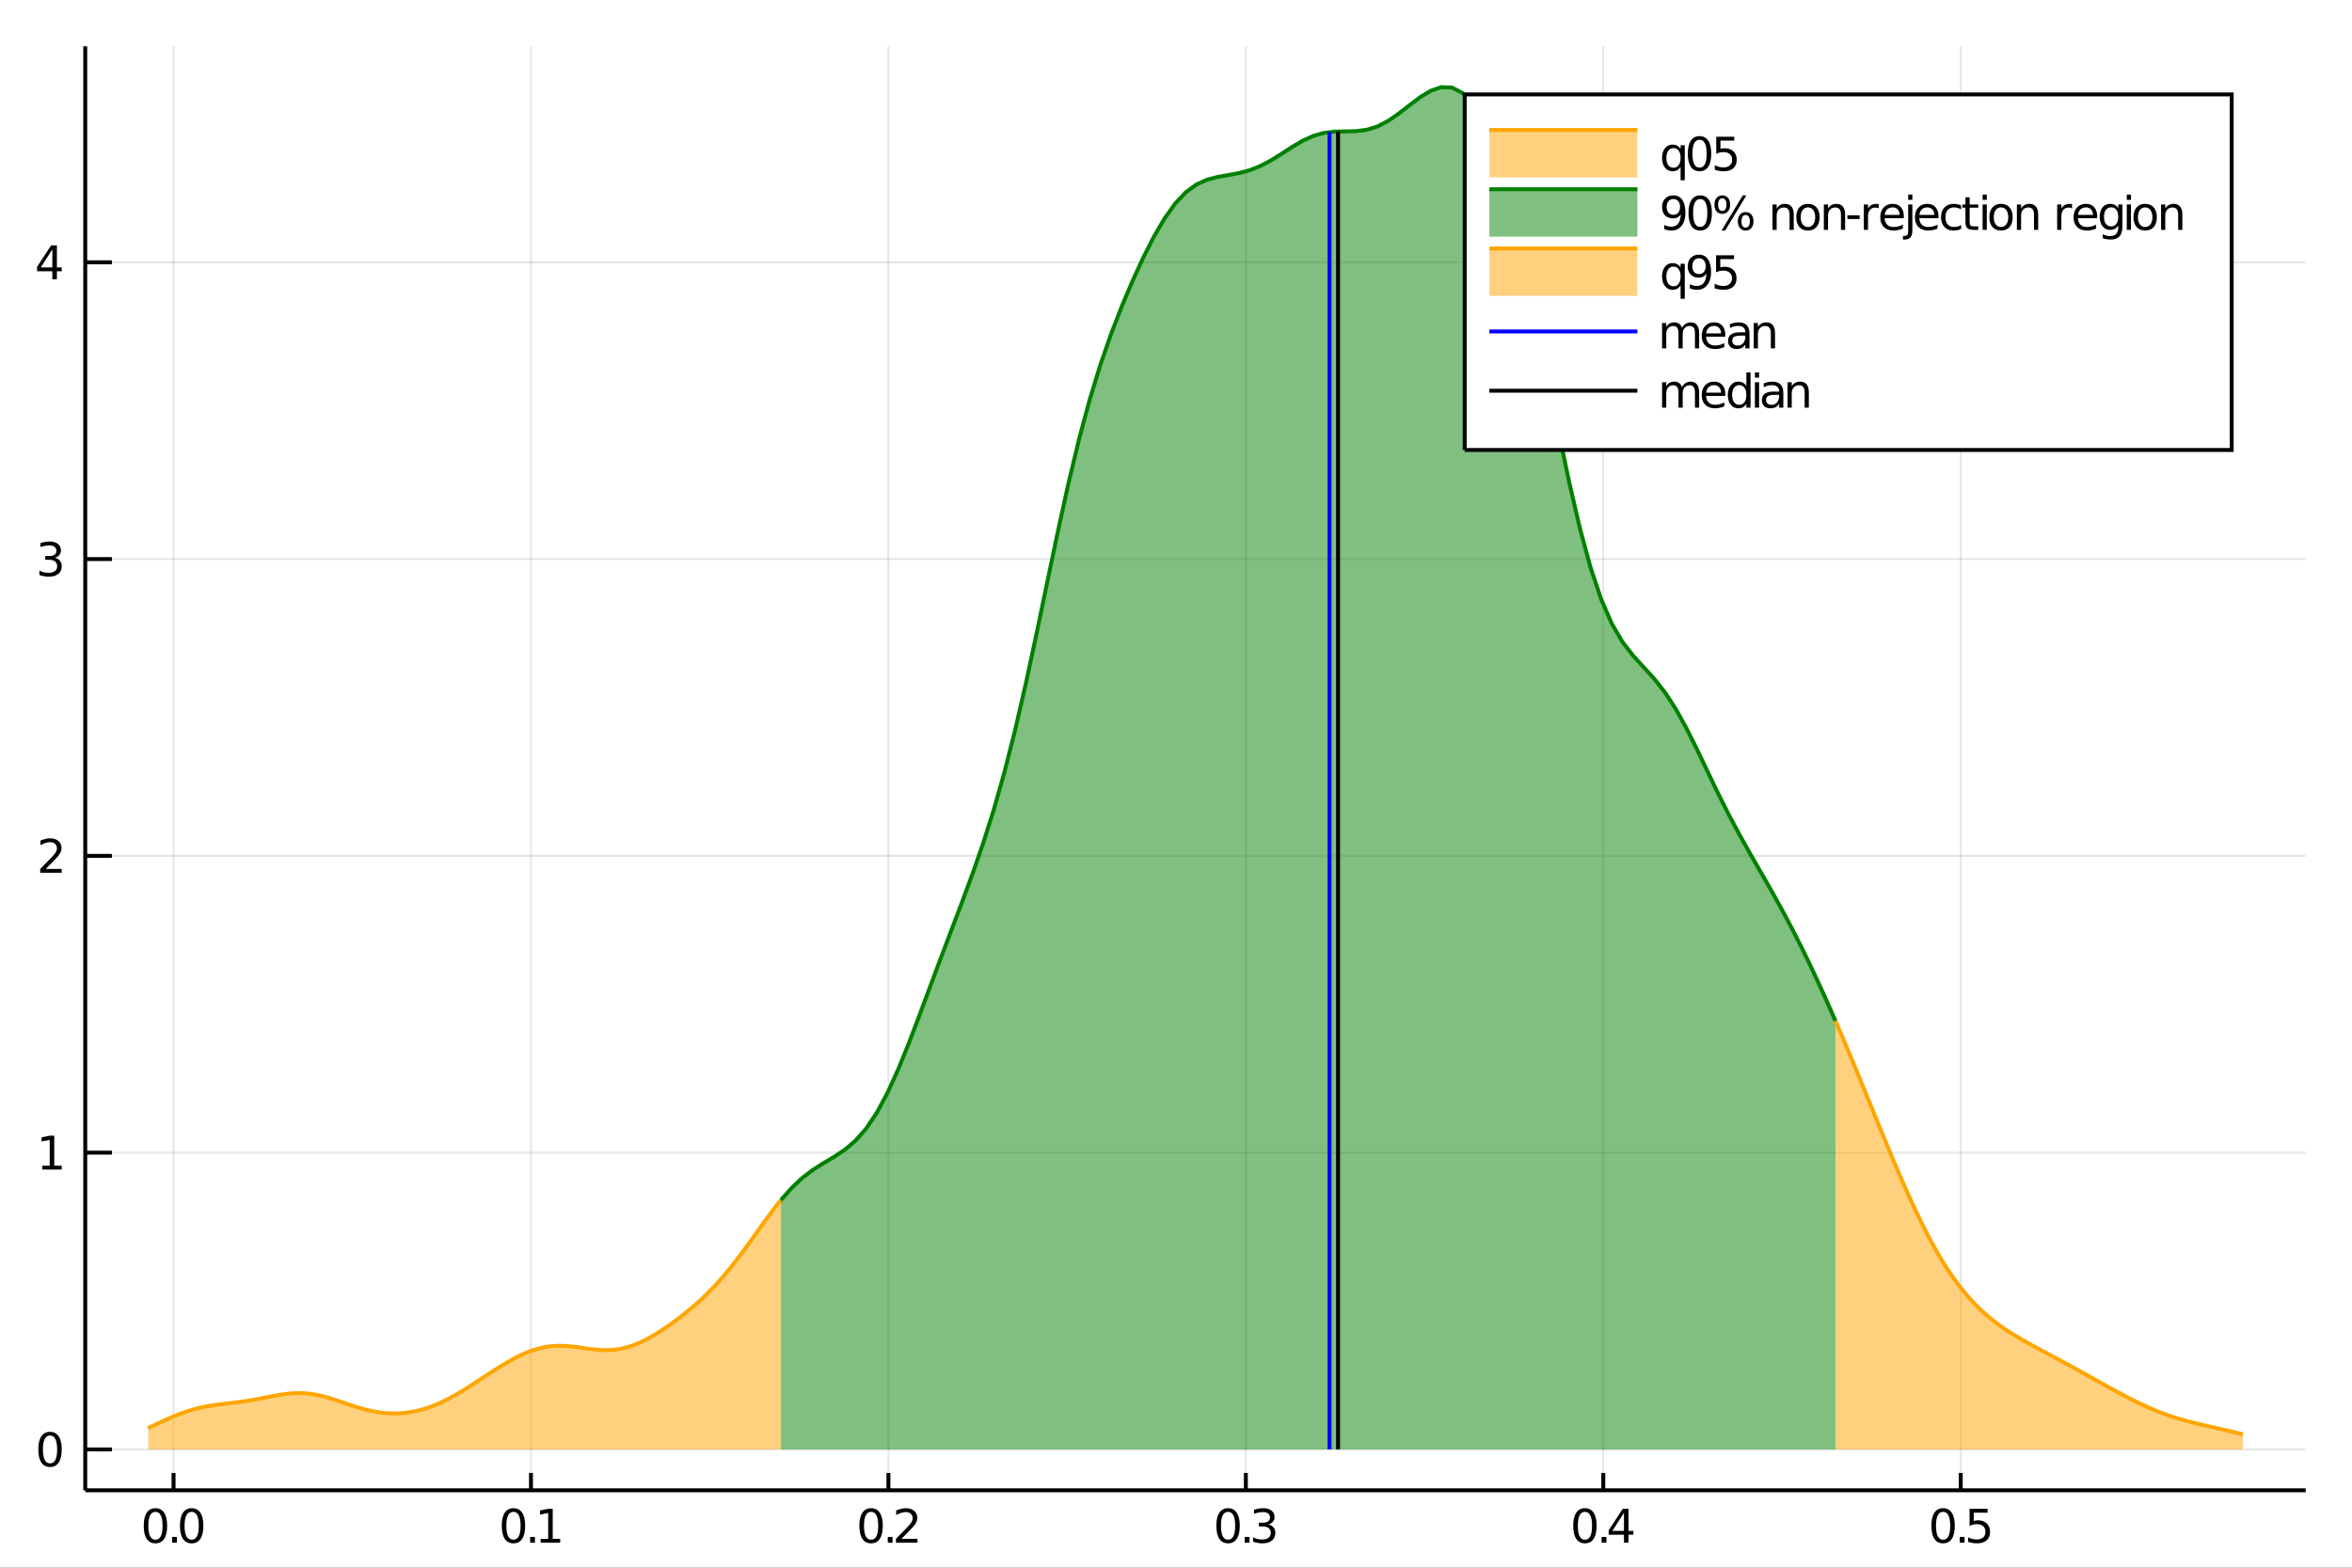 <?xml version="1.0" encoding="utf-8"?>
<svg xmlns="http://www.w3.org/2000/svg" xmlns:xlink="http://www.w3.org/1999/xlink" width="600" height="400" viewBox="0 0 2400 1600">
<rect x="0" y="0" width="2400" height="1600" fill="#333333" stroke="none"/>
<defs>
  <clipPath id="clip230">
    <rect x="0" y="0" width="2400" height="1600"/>
  </clipPath>
</defs>
<path clip-path="url(#clip230)" d="
M0 1600 L2400 1600 L2400 0 L0 0  Z
  " fill="#ffffff" fill-rule="evenodd" fill-opacity="1"/>
<defs>
  <clipPath id="clip231">
    <rect x="480" y="0" width="1681" height="1600"/>
  </clipPath>
</defs>
<path clip-path="url(#clip230)" d="
M86.992 1521.01 L2352.76 1521.01 L2352.76 47.244 L86.992 47.244  Z
  " fill="#ffffff" fill-rule="evenodd" fill-opacity="1"/>
<defs>
  <clipPath id="clip232">
    <rect x="86" y="47" width="2267" height="1475"/>
  </clipPath>
</defs>
<polyline clip-path="url(#clip232)" style="stroke:#000000; stroke-width:2; stroke-opacity:0.1; fill:none" points="
  177.095,1521.01 177.095,47.244 
  "/>
<polyline clip-path="url(#clip232)" style="stroke:#000000; stroke-width:2; stroke-opacity:0.1; fill:none" points="
  541.824,1521.01 541.824,47.244 
  "/>
<polyline clip-path="url(#clip232)" style="stroke:#000000; stroke-width:2; stroke-opacity:0.1; fill:none" points="
  906.552,1521.01 906.552,47.244 
  "/>
<polyline clip-path="url(#clip232)" style="stroke:#000000; stroke-width:2; stroke-opacity:0.1; fill:none" points="
  1271.28,1521.01 1271.28,47.244 
  "/>
<polyline clip-path="url(#clip232)" style="stroke:#000000; stroke-width:2; stroke-opacity:0.1; fill:none" points="
  1636.01,1521.01 1636.01,47.244 
  "/>
<polyline clip-path="url(#clip232)" style="stroke:#000000; stroke-width:2; stroke-opacity:0.1; fill:none" points="
  2000.74,1521.01 2000.74,47.244 
  "/>
<polyline clip-path="url(#clip232)" style="stroke:#000000; stroke-width:2; stroke-opacity:0.1; fill:none" points="
  86.992,1479.3 2352.76,1479.3 
  "/>
<polyline clip-path="url(#clip232)" style="stroke:#000000; stroke-width:2; stroke-opacity:0.1; fill:none" points="
  86.992,1176.4 2352.76,1176.4 
  "/>
<polyline clip-path="url(#clip232)" style="stroke:#000000; stroke-width:2; stroke-opacity:0.1; fill:none" points="
  86.992,873.5 2352.76,873.5 
  "/>
<polyline clip-path="url(#clip232)" style="stroke:#000000; stroke-width:2; stroke-opacity:0.1; fill:none" points="
  86.992,570.601 2352.76,570.601 
  "/>
<polyline clip-path="url(#clip232)" style="stroke:#000000; stroke-width:2; stroke-opacity:0.1; fill:none" points="
  86.992,267.703 2352.76,267.703 
  "/>
<polyline clip-path="url(#clip230)" style="stroke:#000000; stroke-width:4; stroke-opacity:1; fill:none" points="
  86.992,1521.01 2352.76,1521.01 
  "/>
<polyline clip-path="url(#clip230)" style="stroke:#000000; stroke-width:4; stroke-opacity:1; fill:none" points="
  86.992,1521.01 86.992,47.244 
  "/>
<polyline clip-path="url(#clip230)" style="stroke:#000000; stroke-width:4; stroke-opacity:1; fill:none" points="
  177.095,1521.01 177.095,1503.32 
  "/>
<polyline clip-path="url(#clip230)" style="stroke:#000000; stroke-width:4; stroke-opacity:1; fill:none" points="
  541.824,1521.01 541.824,1503.32 
  "/>
<polyline clip-path="url(#clip230)" style="stroke:#000000; stroke-width:4; stroke-opacity:1; fill:none" points="
  906.552,1521.01 906.552,1503.32 
  "/>
<polyline clip-path="url(#clip230)" style="stroke:#000000; stroke-width:4; stroke-opacity:1; fill:none" points="
  1271.28,1521.01 1271.28,1503.32 
  "/>
<polyline clip-path="url(#clip230)" style="stroke:#000000; stroke-width:4; stroke-opacity:1; fill:none" points="
  1636.01,1521.01 1636.01,1503.32 
  "/>
<polyline clip-path="url(#clip230)" style="stroke:#000000; stroke-width:4; stroke-opacity:1; fill:none" points="
  2000.74,1521.01 2000.74,1503.32 
  "/>
<polyline clip-path="url(#clip230)" style="stroke:#000000; stroke-width:4; stroke-opacity:1; fill:none" points="
  86.992,1479.3 114.181,1479.3 
  "/>
<polyline clip-path="url(#clip230)" style="stroke:#000000; stroke-width:4; stroke-opacity:1; fill:none" points="
  86.992,1176.4 114.181,1176.4 
  "/>
<polyline clip-path="url(#clip230)" style="stroke:#000000; stroke-width:4; stroke-opacity:1; fill:none" points="
  86.992,873.5 114.181,873.5 
  "/>
<polyline clip-path="url(#clip230)" style="stroke:#000000; stroke-width:4; stroke-opacity:1; fill:none" points="
  86.992,570.601 114.181,570.601 
  "/>
<polyline clip-path="url(#clip230)" style="stroke:#000000; stroke-width:4; stroke-opacity:1; fill:none" points="
  86.992,267.703 114.181,267.703 
  "/>
<path clip-path="url(#clip230)" d="M 0 0 M158.611 1543 Q155 1543 153.172 1546.56 Q151.366 1550.11 151.366 1557.23 Q151.366 1564.34 153.172 1567.91 Q155 1571.45 158.611 1571.45 Q162.246 1571.45 164.051 1567.91 Q165.88 1564.34 165.88 1557.23 Q165.88 1550.11 164.051 1546.56 Q162.246 1543 158.611 1543 M158.611 1539.29 Q164.422 1539.29 167.477 1543.9 Q170.556 1548.48 170.556 1557.23 Q170.556 1565.96 167.477 1570.57 Q164.422 1575.15 158.611 1575.15 Q152.801 1575.15 149.723 1570.57 Q146.667 1565.96 146.667 1557.23 Q146.667 1548.48 149.723 1543.9 Q152.801 1539.29 158.611 1539.29 Z" fill="#000000" fill-rule="evenodd" fill-opacity="1" /><path clip-path="url(#clip230)" d="M 0 0 M175.625 1568.6 L180.509 1568.6 L180.509 1574.48 L175.625 1574.48 L175.625 1568.6 Z" fill="#000000" fill-rule="evenodd" fill-opacity="1" /><path clip-path="url(#clip230)" d="M 0 0 M195.579 1543 Q191.968 1543 190.139 1546.56 Q188.333 1550.11 188.333 1557.23 Q188.333 1564.34 190.139 1567.91 Q191.968 1571.45 195.579 1571.45 Q199.213 1571.45 201.019 1567.91 Q202.847 1564.34 202.847 1557.23 Q202.847 1550.11 201.019 1546.56 Q199.213 1543 195.579 1543 M195.579 1539.29 Q201.389 1539.29 204.444 1543.9 Q207.523 1548.48 207.523 1557.23 Q207.523 1565.96 204.444 1570.57 Q201.389 1575.15 195.579 1575.15 Q189.769 1575.15 186.69 1570.57 Q183.634 1565.96 183.634 1557.23 Q183.634 1548.48 186.69 1543.9 Q189.769 1539.29 195.579 1539.29 Z" fill="#000000" fill-rule="evenodd" fill-opacity="1" /><path clip-path="url(#clip230)" d="M 0 0 M523.953 1543 Q520.342 1543 518.513 1546.56 Q516.708 1550.11 516.708 1557.23 Q516.708 1564.34 518.513 1567.91 Q520.342 1571.45 523.953 1571.45 Q527.588 1571.45 529.393 1567.91 Q531.222 1564.34 531.222 1557.23 Q531.222 1550.11 529.393 1546.56 Q527.588 1543 523.953 1543 M523.953 1539.29 Q529.763 1539.29 532.819 1543.9 Q535.898 1548.48 535.898 1557.23 Q535.898 1565.96 532.819 1570.57 Q529.763 1575.15 523.953 1575.15 Q518.143 1575.15 515.064 1570.57 Q512.009 1565.96 512.009 1557.23 Q512.009 1548.48 515.064 1543.9 Q518.143 1539.29 523.953 1539.29 Z" fill="#000000" fill-rule="evenodd" fill-opacity="1" /><path clip-path="url(#clip230)" d="M 0 0 M540.967 1568.6 L545.851 1568.6 L545.851 1574.48 L540.967 1574.48 L540.967 1568.6 Z" fill="#000000" fill-rule="evenodd" fill-opacity="1" /><path clip-path="url(#clip230)" d="M 0 0 M551.731 1570.54 L559.37 1570.54 L559.37 1544.18 L551.06 1545.85 L551.06 1541.59 L559.323 1539.92 L563.999 1539.92 L563.999 1570.54 L571.638 1570.54 L571.638 1574.48 L551.731 1574.48 L551.731 1570.54 Z" fill="#000000" fill-rule="evenodd" fill-opacity="1" /><path clip-path="url(#clip230)" d="M 0 0 M888.867 1543 Q885.256 1543 883.427 1546.56 Q881.622 1550.11 881.622 1557.23 Q881.622 1564.34 883.427 1567.91 Q885.256 1571.45 888.867 1571.45 Q892.501 1571.45 894.307 1567.91 Q896.135 1564.34 896.135 1557.23 Q896.135 1550.11 894.307 1546.56 Q892.501 1543 888.867 1543 M888.867 1539.29 Q894.677 1539.29 897.733 1543.9 Q900.811 1548.48 900.811 1557.23 Q900.811 1565.96 897.733 1570.57 Q894.677 1575.15 888.867 1575.15 Q883.057 1575.15 879.978 1570.57 Q876.923 1565.96 876.923 1557.23 Q876.923 1548.48 879.978 1543.9 Q883.057 1539.29 888.867 1539.29 Z" fill="#000000" fill-rule="evenodd" fill-opacity="1" /><path clip-path="url(#clip230)" d="M 0 0 M905.881 1568.6 L910.765 1568.6 L910.765 1574.48 L905.881 1574.48 L905.881 1568.6 Z" fill="#000000" fill-rule="evenodd" fill-opacity="1" /><path clip-path="url(#clip230)" d="M 0 0 M919.862 1570.54 L936.181 1570.54 L936.181 1574.48 L914.237 1574.48 L914.237 1570.54 Q916.899 1567.79 921.482 1563.16 Q926.089 1558.51 927.269 1557.17 Q929.515 1554.64 930.394 1552.91 Q931.297 1551.15 931.297 1549.46 Q931.297 1546.7 929.353 1544.97 Q927.432 1543.23 924.33 1543.23 Q922.131 1543.23 919.677 1543.99 Q917.246 1544.76 914.469 1546.31 L914.469 1541.59 Q917.293 1540.45 919.746 1539.87 Q922.2 1539.29 924.237 1539.29 Q929.607 1539.29 932.802 1541.98 Q935.996 1544.67 935.996 1549.16 Q935.996 1551.29 935.186 1553.21 Q934.399 1555.1 932.293 1557.7 Q931.714 1558.37 928.612 1561.59 Q925.51 1564.78 919.862 1570.54 Z" fill="#000000" fill-rule="evenodd" fill-opacity="1" /><path clip-path="url(#clip230)" d="M 0 0 M1253.12 1543 Q1249.51 1543 1247.68 1546.56 Q1245.88 1550.11 1245.88 1557.23 Q1245.88 1564.34 1247.68 1567.91 Q1249.51 1571.45 1253.12 1571.45 Q1256.76 1571.45 1258.56 1567.91 Q1260.39 1564.34 1260.39 1557.23 Q1260.39 1550.11 1258.56 1546.56 Q1256.76 1543 1253.12 1543 M1253.12 1539.29 Q1258.93 1539.29 1261.99 1543.9 Q1265.07 1548.48 1265.07 1557.23 Q1265.07 1565.96 1261.99 1570.57 Q1258.93 1575.15 1253.12 1575.15 Q1247.31 1575.15 1244.23 1570.57 Q1241.18 1565.96 1241.18 1557.23 Q1241.18 1548.48 1244.23 1543.9 Q1247.31 1539.29 1253.12 1539.29 Z" fill="#000000" fill-rule="evenodd" fill-opacity="1" /><path clip-path="url(#clip230)" d="M 0 0 M1270.13 1568.6 L1275.02 1568.6 L1275.02 1574.48 L1270.13 1574.48 L1270.13 1568.6 Z" fill="#000000" fill-rule="evenodd" fill-opacity="1" /><path clip-path="url(#clip230)" d="M 0 0 M1294.25 1555.85 Q1297.61 1556.56 1299.49 1558.83 Q1301.38 1561.1 1301.38 1564.43 Q1301.38 1569.55 1297.87 1572.35 Q1294.35 1575.15 1287.87 1575.15 Q1285.69 1575.15 1283.38 1574.71 Q1281.08 1574.29 1278.63 1573.44 L1278.63 1568.92 Q1280.57 1570.06 1282.89 1570.64 Q1285.2 1571.22 1287.73 1571.22 Q1292.13 1571.22 1294.42 1569.48 Q1296.73 1567.74 1296.73 1564.43 Q1296.73 1561.38 1294.58 1559.67 Q1292.45 1557.93 1288.63 1557.93 L1284.6 1557.93 L1284.6 1554.09 L1288.82 1554.09 Q1292.26 1554.09 1294.09 1552.72 Q1295.92 1551.33 1295.92 1548.74 Q1295.92 1546.08 1294.02 1544.67 Q1292.15 1543.23 1288.63 1543.23 Q1286.71 1543.23 1284.51 1543.65 Q1282.31 1544.06 1279.67 1544.94 L1279.67 1540.78 Q1282.33 1540.04 1284.65 1539.67 Q1286.99 1539.29 1289.05 1539.29 Q1294.37 1539.29 1297.47 1541.73 Q1300.57 1544.13 1300.57 1548.25 Q1300.57 1551.12 1298.93 1553.11 Q1297.29 1555.08 1294.25 1555.85 Z" fill="#000000" fill-rule="evenodd" fill-opacity="1" /><path clip-path="url(#clip230)" d="M 0 0 M1617.28 1543 Q1613.67 1543 1611.84 1546.56 Q1610.04 1550.11 1610.04 1557.23 Q1610.04 1564.34 1611.84 1567.91 Q1613.67 1571.45 1617.28 1571.45 Q1620.92 1571.45 1622.72 1567.91 Q1624.55 1564.34 1624.55 1557.23 Q1624.55 1550.11 1622.72 1546.56 Q1620.92 1543 1617.28 1543 M1617.28 1539.29 Q1623.09 1539.29 1626.15 1543.9 Q1629.23 1548.48 1629.23 1557.23 Q1629.23 1565.96 1626.15 1570.57 Q1623.09 1575.15 1617.28 1575.15 Q1611.47 1575.15 1608.39 1570.57 Q1605.34 1565.96 1605.34 1557.23 Q1605.34 1548.48 1608.39 1543.9 Q1611.47 1539.29 1617.28 1539.29 Z" fill="#000000" fill-rule="evenodd" fill-opacity="1" /><path clip-path="url(#clip230)" d="M 0 0 M1634.3 1568.6 L1639.18 1568.6 L1639.18 1574.48 L1634.3 1574.48 L1634.3 1568.6 Z" fill="#000000" fill-rule="evenodd" fill-opacity="1" /><path clip-path="url(#clip230)" d="M 0 0 M1657.1 1543.99 L1645.29 1562.44 L1657.1 1562.44 L1657.1 1543.99 M1655.87 1539.92 L1661.75 1539.92 L1661.75 1562.44 L1666.68 1562.44 L1666.68 1566.33 L1661.75 1566.33 L1661.75 1574.48 L1657.1 1574.48 L1657.1 1566.33 L1641.5 1566.33 L1641.5 1561.82 L1655.87 1539.92 Z" fill="#000000" fill-rule="evenodd" fill-opacity="1" /><path clip-path="url(#clip230)" d="M 0 0 M1982.75 1543 Q1979.14 1543 1977.31 1546.56 Q1975.51 1550.11 1975.51 1557.23 Q1975.51 1564.34 1977.31 1567.91 Q1979.14 1571.45 1982.75 1571.45 Q1986.39 1571.45 1988.19 1567.91 Q1990.02 1564.34 1990.02 1557.23 Q1990.02 1550.11 1988.19 1546.56 Q1986.39 1543 1982.75 1543 M1982.75 1539.29 Q1988.56 1539.29 1991.62 1543.9 Q1994.7 1548.48 1994.7 1557.23 Q1994.7 1565.96 1991.62 1570.57 Q1988.56 1575.15 1982.75 1575.15 Q1976.94 1575.15 1973.86 1570.57 Q1970.81 1565.96 1970.81 1557.23 Q1970.81 1548.48 1973.86 1543.9 Q1976.94 1539.29 1982.75 1539.29 Z" fill="#000000" fill-rule="evenodd" fill-opacity="1" /><path clip-path="url(#clip230)" d="M 0 0 M1999.77 1568.6 L2004.65 1568.6 L2004.65 1574.48 L1999.77 1574.48 L1999.77 1568.6 Z" fill="#000000" fill-rule="evenodd" fill-opacity="1" /><path clip-path="url(#clip230)" d="M 0 0 M2009.77 1539.92 L2028.12 1539.92 L2028.12 1543.86 L2014.05 1543.86 L2014.05 1552.33 Q2015.07 1551.98 2016.08 1551.82 Q2017.1 1551.63 2018.12 1551.63 Q2023.91 1551.63 2027.29 1554.8 Q2030.67 1557.98 2030.67 1563.39 Q2030.67 1568.97 2027.2 1572.07 Q2023.72 1575.15 2017.4 1575.15 Q2015.23 1575.15 2012.96 1574.78 Q2010.71 1574.41 2008.31 1573.67 L2008.31 1568.97 Q2010.39 1570.1 2012.61 1570.66 Q2014.83 1571.22 2017.31 1571.22 Q2021.32 1571.22 2023.65 1569.11 Q2025.99 1567 2025.99 1563.39 Q2025.99 1559.78 2023.65 1557.67 Q2021.32 1555.57 2017.31 1555.57 Q2015.44 1555.57 2013.56 1555.98 Q2011.71 1556.4 2009.77 1557.28 L2009.77 1539.92 Z" fill="#000000" fill-rule="evenodd" fill-opacity="1" /><path clip-path="url(#clip230)" d="M 0 0 M51.048 1465.1 Q47.437 1465.1 45.608 1468.66 Q43.802 1472.2 43.802 1479.33 Q43.802 1486.44 45.608 1490 Q47.437 1493.55 51.048 1493.55 Q54.682 1493.55 56.487 1490 Q58.316 1486.44 58.316 1479.33 Q58.316 1472.2 56.487 1468.66 Q54.682 1465.1 51.048 1465.1 M51.048 1461.39 Q56.858 1461.39 59.913 1466 Q62.992 1470.58 62.992 1479.33 Q62.992 1488.06 59.913 1492.67 Q56.858 1497.25 51.048 1497.25 Q45.238 1497.25 42.159 1492.67 Q39.103 1488.06 39.103 1479.33 Q39.103 1470.58 42.159 1466 Q45.238 1461.39 51.048 1461.39 Z" fill="#000000" fill-rule="evenodd" fill-opacity="1" /><path clip-path="url(#clip230)" d="M 0 0 M43.085 1189.74 L50.724 1189.74 L50.724 1163.38 L42.413 1165.04 L42.413 1160.79 L50.677 1159.12 L55.353 1159.12 L55.353 1189.74 L62.992 1189.74 L62.992 1193.68 L43.085 1193.68 L43.085 1189.74 Z" fill="#000000" fill-rule="evenodd" fill-opacity="1" /><path clip-path="url(#clip230)" d="M 0 0 M46.673 886.845 L62.992 886.845 L62.992 890.78 L41.048 890.78 L41.048 886.845 Q43.71 884.09 48.293 879.461 Q52.9 874.808 54.08 873.465 Q56.325 870.942 57.205 869.206 Q58.108 867.447 58.108 865.757 Q58.108 863.002 56.163 861.266 Q54.242 859.53 51.14 859.53 Q48.941 859.53 46.488 860.294 Q44.057 861.058 41.279 862.609 L41.279 857.887 Q44.103 856.752 46.557 856.174 Q49.011 855.595 51.048 855.595 Q56.418 855.595 59.612 858.28 Q62.807 860.965 62.807 865.456 Q62.807 867.586 61.997 869.507 Q61.21 871.405 59.103 873.998 Q58.525 874.669 55.423 877.887 Q52.321 881.081 46.673 886.845 Z" fill="#000000" fill-rule="evenodd" fill-opacity="1" /><path clip-path="url(#clip230)" d="M 0 0 M55.862 569.247 Q59.219 569.965 61.094 572.233 Q62.992 574.502 62.992 577.835 Q62.992 582.951 59.474 585.752 Q55.955 588.553 49.474 588.553 Q47.298 588.553 44.983 588.113 Q42.691 587.696 40.238 586.84 L40.238 582.326 Q42.182 583.46 44.497 584.039 Q46.812 584.617 49.335 584.617 Q53.733 584.617 56.025 582.881 Q58.339 581.145 58.339 577.835 Q58.339 574.78 56.187 573.067 Q54.057 571.33 50.238 571.33 L46.21 571.33 L46.21 567.488 L50.423 567.488 Q53.872 567.488 55.7 566.122 Q57.529 564.733 57.529 562.141 Q57.529 559.479 55.631 558.067 Q53.756 556.631 50.238 556.631 Q48.316 556.631 46.117 557.048 Q43.918 557.465 41.279 558.344 L41.279 554.178 Q43.941 553.437 46.256 553.067 Q48.594 552.696 50.654 552.696 Q55.978 552.696 59.08 555.127 Q62.182 557.534 62.182 561.655 Q62.182 564.525 60.538 566.516 Q58.895 568.483 55.862 569.247 Z" fill="#000000" fill-rule="evenodd" fill-opacity="1" /><path clip-path="url(#clip230)" d="M 0 0 M53.409 254.497 L41.603 272.946 L53.409 272.946 L53.409 254.497 M52.182 250.423 L58.062 250.423 L58.062 272.946 L62.992 272.946 L62.992 276.834 L58.062 276.834 L58.062 284.983 L53.409 284.983 L53.409 276.834 L37.807 276.834 L37.807 272.321 L52.182 250.423 Z" fill="#000000" fill-rule="evenodd" fill-opacity="1" /><path clip-path="url(#clip232)" d="
M151.118 1457.48 L157.64 1454.45 L164.163 1451.4 L170.686 1448.43 L177.208 1445.6 L183.731 1443 L190.254 1440.66 L196.776 1438.64 L203.299 1436.94 L209.822 1435.54 
  L216.344 1434.41 L222.867 1433.48 L229.39 1432.68 L235.912 1431.92 L242.435 1431.13 L248.958 1430.24 L255.48 1429.22 L262.003 1428.07 L268.526 1426.81 L275.048 1425.51 
  L281.571 1424.26 L288.094 1423.17 L294.616 1422.33 L301.139 1421.85 L307.662 1421.81 L314.184 1422.24 L320.707 1423.14 L327.23 1424.48 L333.752 1426.2 L340.275 1428.2 
  L346.798 1430.37 L353.32 1432.61 L359.843 1434.79 L366.366 1436.83 L372.888 1438.63 L379.411 1440.15 L385.934 1441.33 L392.456 1442.14 L398.979 1442.55 L405.502 1442.56 
  L412.024 1442.15 L418.547 1441.32 L425.07 1440.06 L431.592 1438.37 L438.115 1436.27 L444.638 1433.76 L451.16 1430.86 L457.683 1427.61 L464.206 1424.06 L470.728 1420.23 
  L477.251 1416.2 L483.774 1412.02 L490.296 1407.75 L496.819 1403.46 L503.342 1399.21 L509.864 1395.07 L516.387 1391.12 L522.91 1387.42 L529.432 1384.04 L535.955 1381.05 
  L542.478 1378.52 L549 1376.48 L555.523 1374.97 L562.046 1374.01 L568.568 1373.58 L575.091 1373.63 L581.614 1374.08 L588.136 1374.82 L594.659 1375.73 L601.182 1376.64 
  L607.704 1377.41 L614.227 1377.89 L620.75 1377.96 L627.272 1377.53 L633.795 1376.53 L640.318 1374.94 L646.84 1372.77 L653.363 1370.05 L659.886 1366.85 L666.408 1363.22 
  L672.931 1359.23 L679.454 1354.92 L685.976 1350.35 L692.499 1345.51 L699.022 1340.42 L705.544 1335.05 L712.067 1329.36 L718.59 1323.31 L725.112 1316.85 L731.635 1309.96 
  L738.158 1302.6 L744.68 1294.78 L751.203 1286.52 L757.726 1277.87 L764.248 1268.93 L770.771 1259.82 L777.294 1250.68 L783.816 1241.68 L790.339 1233 L796.862 1224.79 
  L796.862 1479.3 L790.339 1479.3 L783.816 1479.3 L777.294 1479.3 L770.771 1479.3 L764.248 1479.3 L757.726 1479.3 L751.203 1479.3 L744.68 1479.3 L738.158 1479.3 
  L731.635 1479.3 L725.112 1479.3 L718.59 1479.3 L712.067 1479.3 L705.544 1479.3 L699.022 1479.3 L692.499 1479.3 L685.976 1479.3 L679.454 1479.3 L672.931 1479.3 
  L666.408 1479.3 L659.886 1479.3 L653.363 1479.3 L646.84 1479.3 L640.318 1479.3 L633.795 1479.3 L627.272 1479.3 L620.75 1479.3 L614.227 1479.3 L607.704 1479.3 
  L601.182 1479.3 L594.659 1479.3 L588.136 1479.3 L581.614 1479.3 L575.091 1479.3 L568.568 1479.3 L562.046 1479.3 L555.523 1479.3 L549 1479.3 L542.478 1479.3 
  L535.955 1479.3 L529.432 1479.3 L522.91 1479.3 L516.387 1479.3 L509.864 1479.3 L503.342 1479.3 L496.819 1479.3 L490.296 1479.3 L483.774 1479.3 L477.251 1479.3 
  L470.728 1479.3 L464.206 1479.3 L457.683 1479.3 L451.16 1479.3 L444.638 1479.3 L438.115 1479.3 L431.592 1479.3 L425.07 1479.3 L418.547 1479.3 L412.024 1479.3 
  L405.502 1479.3 L398.979 1479.3 L392.456 1479.3 L385.934 1479.3 L379.411 1479.3 L372.888 1479.3 L366.366 1479.3 L359.843 1479.3 L353.32 1479.3 L346.798 1479.3 
  L340.275 1479.3 L333.752 1479.3 L327.23 1479.3 L320.707 1479.3 L314.184 1479.3 L307.662 1479.3 L301.139 1479.3 L294.616 1479.3 L288.094 1479.3 L281.571 1479.3 
  L275.048 1479.3 L268.526 1479.3 L262.003 1479.3 L255.48 1479.3 L248.958 1479.3 L242.435 1479.3 L235.912 1479.3 L229.39 1479.3 L222.867 1479.3 L216.344 1479.3 
  L209.822 1479.3 L203.299 1479.3 L196.776 1479.3 L190.254 1479.3 L183.731 1479.3 L177.208 1479.3 L170.686 1479.3 L164.163 1479.3 L157.64 1479.3 L151.118 1479.3 
   Z
  " fill="#ffa500" fill-rule="evenodd" fill-opacity="0.5"/>
<polyline clip-path="url(#clip232)" style="stroke:#ffa500; stroke-width:4; stroke-opacity:1; fill:none" points="
  151.118,1457.48 157.64,1454.45 164.163,1451.4 170.686,1448.43 177.208,1445.6 183.731,1443 190.254,1440.66 196.776,1438.64 203.299,1436.94 209.822,1435.54 
  216.344,1434.41 222.867,1433.48 229.39,1432.68 235.912,1431.92 242.435,1431.13 248.958,1430.24 255.48,1429.22 262.003,1428.07 268.526,1426.81 275.048,1425.51 
  281.571,1424.26 288.094,1423.17 294.616,1422.33 301.139,1421.85 307.662,1421.81 314.184,1422.24 320.707,1423.14 327.23,1424.48 333.752,1426.2 340.275,1428.2 
  346.798,1430.37 353.32,1432.61 359.843,1434.79 366.366,1436.83 372.888,1438.63 379.411,1440.15 385.934,1441.33 392.456,1442.14 398.979,1442.55 405.502,1442.56 
  412.024,1442.15 418.547,1441.32 425.07,1440.06 431.592,1438.37 438.115,1436.27 444.638,1433.76 451.16,1430.86 457.683,1427.61 464.206,1424.06 470.728,1420.23 
  477.251,1416.2 483.774,1412.02 490.296,1407.75 496.819,1403.46 503.342,1399.21 509.864,1395.07 516.387,1391.12 522.91,1387.42 529.432,1384.04 535.955,1381.05 
  542.478,1378.52 549,1376.48 555.523,1374.97 562.046,1374.01 568.568,1373.58 575.091,1373.63 581.614,1374.08 588.136,1374.82 594.659,1375.73 601.182,1376.64 
  607.704,1377.41 614.227,1377.89 620.75,1377.96 627.272,1377.53 633.795,1376.53 640.318,1374.94 646.84,1372.77 653.363,1370.05 659.886,1366.85 666.408,1363.22 
  672.931,1359.23 679.454,1354.92 685.976,1350.35 692.499,1345.51 699.022,1340.42 705.544,1335.05 712.067,1329.36 718.59,1323.31 725.112,1316.85 731.635,1309.96 
  738.158,1302.6 744.68,1294.78 751.203,1286.52 757.726,1277.87 764.248,1268.93 770.771,1259.82 777.294,1250.68 783.816,1241.68 790.339,1233 796.862,1224.79 
  
  "/>
<path clip-path="url(#clip232)" d="
M796.862 1224.79 L807.732 1212.5 L818.601 1202.25 L829.471 1193.96 L840.341 1187.07 L851.21 1180.62 L862.08 1173.41 L872.95 1164.17 L883.82 1151.84 L894.689 1135.68 
  L905.559 1115.5 L916.429 1091.63 L927.299 1064.89 L938.168 1036.37 L949.038 1007.17 L959.908 978.088 L970.778 949.388 L981.647 920.762 L992.517 891.384 L1003.39 860.116 
  L1014.26 825.766 L1025.13 787.364 L1036 744.424 L1046.87 697.149 L1057.74 646.519 L1068.61 594.214 L1079.48 542.332 L1090.34 492.958 L1101.21 447.704 L1112.08 407.388 
  L1122.95 371.957 L1133.82 340.699 L1144.69 312.633 L1155.56 286.948 L1166.43 263.296 L1177.3 241.861 L1188.17 223.192 L1199.04 207.896 L1209.91 196.321 L1220.78 188.359 
  L1231.65 183.42 L1242.52 180.552 L1253.39 178.647 L1264.26 176.653 L1275.13 173.745 L1286 169.451 L1296.87 163.725 L1307.74 156.963 L1318.61 149.919 L1329.48 143.521 
  L1340.35 138.592 L1351.22 135.568 L1362.09 134.31 L1372.96 134.103 L1383.83 133.857 L1394.7 132.444 L1405.57 129.049 L1416.44 123.415 L1427.31 115.915 L1438.18 107.45 
  L1449.05 99.247 L1459.92 92.646 L1470.79 88.954 L1481.66 89.383 L1492.53 95.044 L1503.4 106.951 L1514.26 125.962 L1525.13 152.665 L1536 187.215 L1546.87 229.182 
  L1557.74 277.461 L1568.61 330.291 L1579.48 385.394 L1590.35 440.199 L1601.22 492.144 L1612.09 538.976 L1622.96 579.042 L1633.83 611.513 L1644.7 636.514 L1655.57 655.124 
  L1666.44 669.205 L1677.31 681.066 L1688.18 693.005 L1699.05 706.835 L1709.92 723.538 L1720.79 743.152 L1731.66 764.922 L1742.53 787.675 L1753.4 810.249 L1764.27 831.849 
  L1775.14 852.215 L1786.01 871.57 L1796.88 890.435 L1807.75 909.408 L1818.62 928.982 L1829.49 949.478 L1840.36 971.041 L1851.23 993.696 L1862.1 1017.39 L1872.97 1042.03 
  L1872.97 1479.3 L1862.1 1479.3 L1851.23 1479.3 L1840.36 1479.3 L1829.49 1479.3 L1818.62 1479.3 L1807.75 1479.3 L1796.88 1479.3 L1786.01 1479.3 L1775.14 1479.3 
  L1764.27 1479.3 L1753.4 1479.3 L1742.53 1479.3 L1731.66 1479.3 L1720.79 1479.3 L1709.92 1479.3 L1699.05 1479.3 L1688.18 1479.3 L1677.31 1479.3 L1666.44 1479.3 
  L1655.57 1479.3 L1644.7 1479.3 L1633.83 1479.3 L1622.96 1479.3 L1612.09 1479.3 L1601.22 1479.3 L1590.35 1479.3 L1579.48 1479.3 L1568.61 1479.3 L1557.74 1479.3 
  L1546.87 1479.3 L1536 1479.3 L1525.13 1479.3 L1514.26 1479.3 L1503.4 1479.3 L1492.53 1479.3 L1481.66 1479.3 L1470.79 1479.3 L1459.92 1479.3 L1449.05 1479.3 
  L1438.18 1479.3 L1427.31 1479.3 L1416.44 1479.3 L1405.57 1479.3 L1394.7 1479.3 L1383.83 1479.3 L1372.96 1479.3 L1362.09 1479.3 L1351.22 1479.3 L1340.35 1479.3 
  L1329.48 1479.3 L1318.61 1479.3 L1307.74 1479.3 L1296.87 1479.3 L1286 1479.3 L1275.13 1479.3 L1264.26 1479.3 L1253.39 1479.3 L1242.52 1479.3 L1231.65 1479.3 
  L1220.78 1479.3 L1209.91 1479.3 L1199.04 1479.3 L1188.17 1479.3 L1177.3 1479.3 L1166.43 1479.3 L1155.56 1479.3 L1144.69 1479.3 L1133.82 1479.3 L1122.95 1479.3 
  L1112.08 1479.3 L1101.21 1479.3 L1090.34 1479.3 L1079.48 1479.3 L1068.61 1479.3 L1057.74 1479.3 L1046.87 1479.3 L1036 1479.3 L1025.13 1479.3 L1014.26 1479.3 
  L1003.39 1479.3 L992.517 1479.3 L981.647 1479.3 L970.778 1479.3 L959.908 1479.3 L949.038 1479.3 L938.168 1479.3 L927.299 1479.3 L916.429 1479.3 L905.559 1479.3 
  L894.689 1479.3 L883.82 1479.3 L872.95 1479.3 L862.08 1479.3 L851.21 1479.3 L840.341 1479.3 L829.471 1479.3 L818.601 1479.3 L807.732 1479.3 L796.862 1479.3 
   Z
  " fill="#008000" fill-rule="evenodd" fill-opacity="0.5"/>
<polyline clip-path="url(#clip232)" style="stroke:#008000; stroke-width:4; stroke-opacity:1; fill:none" points="
  796.862,1224.79 807.732,1212.5 818.601,1202.25 829.471,1193.96 840.341,1187.07 851.21,1180.62 862.08,1173.41 872.95,1164.17 883.82,1151.84 894.689,1135.68 
  905.559,1115.5 916.429,1091.63 927.299,1064.89 938.168,1036.37 949.038,1007.17 959.908,978.088 970.778,949.388 981.647,920.762 992.517,891.384 1003.39,860.116 
  1014.26,825.766 1025.13,787.364 1036,744.424 1046.87,697.149 1057.74,646.519 1068.61,594.214 1079.48,542.332 1090.34,492.958 1101.21,447.704 1112.08,407.388 
  1122.95,371.957 1133.82,340.699 1144.69,312.633 1155.56,286.948 1166.43,263.296 1177.3,241.861 1188.17,223.192 1199.04,207.896 1209.91,196.321 1220.78,188.359 
  1231.65,183.42 1242.52,180.552 1253.39,178.647 1264.26,176.653 1275.13,173.745 1286,169.451 1296.87,163.725 1307.74,156.963 1318.61,149.919 1329.48,143.521 
  1340.35,138.592 1351.22,135.568 1362.09,134.31 1372.96,134.103 1383.83,133.857 1394.7,132.444 1405.57,129.049 1416.44,123.415 1427.31,115.915 1438.18,107.45 
  1449.05,99.247 1459.92,92.646 1470.79,88.954 1481.66,89.383 1492.53,95.044 1503.4,106.951 1514.26,125.962 1525.13,152.665 1536,187.215 1546.87,229.182 
  1557.74,277.461 1568.61,330.291 1579.48,385.394 1590.35,440.199 1601.22,492.144 1612.09,538.976 1622.96,579.042 1633.83,611.513 1644.7,636.514 1655.57,655.124 
  1666.44,669.205 1677.31,681.066 1688.18,693.005 1699.05,706.835 1709.92,723.538 1720.79,743.152 1731.66,764.922 1742.53,787.675 1753.4,810.249 1764.27,831.849 
  1775.14,852.215 1786.01,871.57 1796.88,890.435 1807.75,909.408 1818.62,928.982 1829.49,949.478 1840.36,971.041 1851.23,993.696 1862.1,1017.39 1872.97,1042.03 
  
  "/>
<path clip-path="url(#clip232)" d="
M1872.97 1042.03 L1877.17 1051.77 L1881.36 1061.63 L1885.56 1071.59 L1889.76 1081.63 L1893.96 1091.76 L1898.16 1101.95 L1902.36 1112.19 L1906.56 1122.46 L1910.75 1132.74 
  L1914.95 1143.02 L1919.15 1153.27 L1923.35 1163.47 L1927.55 1173.59 L1931.75 1183.61 L1935.95 1193.51 L1940.14 1203.26 L1944.34 1212.82 L1948.54 1222.19 L1952.74 1231.32 
  L1956.94 1240.21 L1961.14 1248.82 L1965.34 1257.14 L1969.53 1265.16 L1973.73 1272.85 L1977.93 1280.22 L1982.13 1287.25 L1986.33 1293.93 L1990.53 1300.28 L1994.73 1306.29 
  L1998.93 1311.96 L2003.12 1317.3 L2007.32 1322.34 L2011.52 1327.06 L2015.72 1331.5 L2019.92 1335.67 L2024.12 1339.58 L2028.32 1343.26 L2032.51 1346.72 L2036.71 1349.98 
  L2040.91 1353.06 L2045.11 1355.99 L2049.31 1358.78 L2053.51 1361.44 L2057.71 1364.01 L2061.9 1366.49 L2066.1 1368.9 L2070.3 1371.26 L2074.5 1373.57 L2078.7 1375.85 
  L2082.9 1378.11 L2087.1 1380.36 L2091.3 1382.61 L2095.49 1384.85 L2099.69 1387.1 L2103.89 1389.37 L2108.09 1391.64 L2112.29 1393.93 L2116.49 1396.23 L2120.69 1398.54 
  L2124.88 1400.87 L2129.08 1403.21 L2133.28 1405.55 L2137.48 1407.9 L2141.68 1410.25 L2145.88 1412.59 L2150.08 1414.92 L2154.27 1417.24 L2158.47 1419.53 L2162.67 1421.8 
  L2166.87 1424.04 L2171.07 1426.23 L2175.27 1428.38 L2179.47 1430.48 L2183.66 1432.52 L2187.86 1434.49 L2192.06 1436.39 L2196.26 1438.21 L2200.46 1439.95 L2204.66 1441.61 
  L2208.86 1443.18 L2213.06 1444.67 L2217.25 1446.08 L2221.45 1447.41 L2225.65 1448.66 L2229.85 1449.85 L2234.05 1450.97 L2238.25 1452.04 L2242.45 1453.08 L2246.64 1454.07 
  L2250.84 1455.05 L2255.04 1456.01 L2259.24 1456.96 L2263.44 1457.92 L2267.64 1458.88 L2271.84 1459.85 L2276.03 1460.84 L2280.23 1461.84 L2284.43 1462.85 L2288.63 1463.86 
  L2288.63 1479.3 L2284.43 1479.3 L2280.23 1479.3 L2276.03 1479.3 L2271.84 1479.3 L2267.64 1479.3 L2263.44 1479.3 L2259.24 1479.3 L2255.04 1479.3 L2250.84 1479.3 
  L2246.64 1479.3 L2242.45 1479.3 L2238.25 1479.3 L2234.05 1479.3 L2229.85 1479.3 L2225.65 1479.3 L2221.45 1479.3 L2217.25 1479.3 L2213.06 1479.3 L2208.86 1479.3 
  L2204.66 1479.3 L2200.46 1479.3 L2196.26 1479.3 L2192.06 1479.3 L2187.86 1479.3 L2183.66 1479.3 L2179.47 1479.3 L2175.27 1479.3 L2171.07 1479.3 L2166.87 1479.3 
  L2162.67 1479.3 L2158.47 1479.3 L2154.27 1479.3 L2150.08 1479.3 L2145.88 1479.3 L2141.68 1479.3 L2137.48 1479.3 L2133.28 1479.3 L2129.08 1479.3 L2124.88 1479.3 
  L2120.69 1479.3 L2116.49 1479.3 L2112.29 1479.3 L2108.09 1479.3 L2103.89 1479.3 L2099.69 1479.3 L2095.49 1479.3 L2091.3 1479.3 L2087.1 1479.3 L2082.9 1479.3 
  L2078.7 1479.3 L2074.5 1479.3 L2070.3 1479.3 L2066.1 1479.3 L2061.9 1479.3 L2057.71 1479.3 L2053.51 1479.3 L2049.31 1479.3 L2045.11 1479.3 L2040.91 1479.3 
  L2036.71 1479.3 L2032.51 1479.3 L2028.32 1479.3 L2024.12 1479.3 L2019.92 1479.3 L2015.72 1479.3 L2011.52 1479.3 L2007.32 1479.3 L2003.12 1479.3 L1998.93 1479.3 
  L1994.73 1479.3 L1990.53 1479.3 L1986.33 1479.3 L1982.13 1479.3 L1977.93 1479.3 L1973.73 1479.3 L1969.53 1479.3 L1965.34 1479.3 L1961.14 1479.3 L1956.94 1479.3 
  L1952.74 1479.3 L1948.54 1479.3 L1944.34 1479.3 L1940.14 1479.3 L1935.95 1479.3 L1931.75 1479.3 L1927.55 1479.3 L1923.35 1479.3 L1919.15 1479.3 L1914.95 1479.3 
  L1910.75 1479.3 L1906.56 1479.3 L1902.36 1479.3 L1898.16 1479.3 L1893.96 1479.3 L1889.76 1479.3 L1885.56 1479.3 L1881.36 1479.3 L1877.17 1479.3 L1872.97 1479.3 
   Z
  " fill="#ffa500" fill-rule="evenodd" fill-opacity="0.5"/>
<polyline clip-path="url(#clip232)" style="stroke:#ffa500; stroke-width:4; stroke-opacity:1; fill:none" points="
  1872.97,1042.03 1877.17,1051.77 1881.36,1061.63 1885.56,1071.59 1889.76,1081.63 1893.96,1091.76 1898.16,1101.95 1902.36,1112.19 1906.56,1122.46 1910.75,1132.74 
  1914.95,1143.02 1919.15,1153.27 1923.35,1163.47 1927.55,1173.59 1931.75,1183.61 1935.95,1193.51 1940.14,1203.26 1944.34,1212.82 1948.54,1222.19 1952.74,1231.32 
  1956.94,1240.21 1961.14,1248.82 1965.34,1257.14 1969.53,1265.16 1973.73,1272.85 1977.93,1280.22 1982.13,1287.25 1986.33,1293.93 1990.53,1300.28 1994.73,1306.29 
  1998.93,1311.96 2003.12,1317.3 2007.32,1322.34 2011.52,1327.06 2015.72,1331.5 2019.92,1335.67 2024.12,1339.58 2028.32,1343.26 2032.51,1346.72 2036.71,1349.98 
  2040.91,1353.06 2045.11,1355.99 2049.31,1358.78 2053.51,1361.44 2057.71,1364.01 2061.9,1366.49 2066.1,1368.9 2070.3,1371.26 2074.5,1373.57 2078.7,1375.85 
  2082.9,1378.11 2087.1,1380.36 2091.3,1382.61 2095.49,1384.85 2099.69,1387.1 2103.89,1389.37 2108.09,1391.64 2112.29,1393.93 2116.49,1396.23 2120.69,1398.54 
  2124.88,1400.87 2129.08,1403.21 2133.28,1405.55 2137.48,1407.9 2141.68,1410.25 2145.88,1412.59 2150.08,1414.92 2154.27,1417.24 2158.47,1419.53 2162.67,1421.8 
  2166.87,1424.04 2171.07,1426.23 2175.27,1428.38 2179.47,1430.48 2183.66,1432.52 2187.86,1434.49 2192.06,1436.39 2196.26,1438.21 2200.46,1439.95 2204.66,1441.61 
  2208.86,1443.18 2213.06,1444.67 2217.25,1446.08 2221.45,1447.41 2225.65,1448.66 2229.85,1449.85 2234.05,1450.97 2238.25,1452.04 2242.45,1453.08 2246.64,1454.07 
  2250.84,1455.05 2255.04,1456.01 2259.24,1456.96 2263.44,1457.92 2267.64,1458.88 2271.84,1459.85 2276.03,1460.84 2280.23,1461.84 2284.43,1462.85 2288.63,1463.86 
  
  "/>
<polyline clip-path="url(#clip232)" style="stroke:#0000ff; stroke-width:4; stroke-opacity:1; fill:none" points="
  1356.68,1479.3 1356.68,134.748 
  "/>
<polyline clip-path="url(#clip232)" style="stroke:#000000; stroke-width:4; stroke-opacity:1; fill:none" points="
  1365.37,1479.3 1365.37,134.182 
  "/>
<path clip-path="url(#clip230)" d="
M1494.58 459.25 L2277.23 459.25 L2277.23 96.37 L1494.58 96.37  Z
  " fill="#ffffff" fill-rule="evenodd" fill-opacity="1"/>
<polyline clip-path="url(#clip230)" style="stroke:#000000; stroke-width:4; stroke-opacity:1; fill:none" points="
  1494.58,459.25 2277.23,459.25 2277.23,96.37 1494.58,96.37 1494.58,459.25 
  "/>
<path clip-path="url(#clip230)" d="
M1519.75 181.042 L1670.81 181.042 L1670.81 132.658 L1519.75 132.658 L1519.75 181.042  Z
  " fill="#ffa500" fill-rule="evenodd" fill-opacity="0.5"/>
<polyline clip-path="url(#clip230)" style="stroke:#ffa500; stroke-width:4; stroke-opacity:1; fill:none" points="
  1519.75,132.658 1670.81,132.658 
  "/>
<path clip-path="url(#clip230)" d="M 0 0 M1700.38 161.19 Q1700.38 165.889 1702.3 168.574 Q1704.24 171.236 1707.62 171.236 Q1711 171.236 1712.95 168.574 Q1714.89 165.889 1714.89 161.19 Q1714.89 156.491 1712.95 153.829 Q1711 151.144 1707.62 151.144 Q1704.24 151.144 1702.3 153.829 Q1700.38 156.491 1700.38 161.19 M1714.89 170.241 Q1713.55 172.555 1711.49 173.69 Q1709.45 174.801 1706.58 174.801 Q1701.88 174.801 1698.92 171.051 Q1695.98 167.301 1695.98 161.19 Q1695.98 155.079 1698.92 151.329 Q1701.88 147.579 1706.58 147.579 Q1709.45 147.579 1711.49 148.713 Q1713.55 149.824 1714.89 152.139 L1714.89 148.204 L1719.15 148.204 L1719.15 183.991 L1714.89 183.991 L1714.89 170.241 Z" fill="#000000" fill-rule="evenodd" fill-opacity="1" /><path clip-path="url(#clip230)" d="M 0 0 M1734.22 142.648 Q1730.61 142.648 1728.78 146.213 Q1726.98 149.755 1726.98 156.884 Q1726.98 163.991 1728.78 167.556 Q1730.61 171.097 1734.22 171.097 Q1737.85 171.097 1739.66 167.556 Q1741.49 163.991 1741.49 156.884 Q1741.49 149.755 1739.66 146.213 Q1737.85 142.648 1734.22 142.648 M1734.22 138.945 Q1740.03 138.945 1743.09 143.551 Q1746.17 148.134 1746.17 156.884 Q1746.17 165.611 1743.09 170.218 Q1740.03 174.801 1734.22 174.801 Q1728.41 174.801 1725.33 170.218 Q1722.28 165.611 1722.28 156.884 Q1722.28 148.134 1725.33 143.551 Q1728.41 138.945 1734.22 138.945 Z" fill="#000000" fill-rule="evenodd" fill-opacity="1" /><path clip-path="url(#clip230)" d="M 0 0 M1751.28 139.57 L1769.64 139.57 L1769.64 143.505 L1755.56 143.505 L1755.56 151.977 Q1756.58 151.63 1757.6 151.468 Q1758.62 151.282 1759.64 151.282 Q1765.42 151.282 1768.8 154.454 Q1772.18 157.625 1772.18 163.042 Q1772.18 168.62 1768.71 171.722 Q1765.24 174.801 1758.92 174.801 Q1756.74 174.801 1754.48 174.43 Q1752.23 174.06 1749.82 173.319 L1749.82 168.62 Q1751.91 169.755 1754.13 170.31 Q1756.35 170.866 1758.83 170.866 Q1762.83 170.866 1765.17 168.759 Q1767.51 166.653 1767.51 163.042 Q1767.51 159.431 1765.17 157.324 Q1762.83 155.218 1758.83 155.218 Q1756.95 155.218 1755.08 155.634 Q1753.23 156.051 1751.28 156.931 L1751.28 139.57 Z" fill="#000000" fill-rule="evenodd" fill-opacity="1" /><path clip-path="url(#clip230)" d="
M1519.75 241.522 L1670.81 241.522 L1670.81 193.138 L1519.75 193.138 L1519.75 241.522  Z
  " fill="#008000" fill-rule="evenodd" fill-opacity="0.5"/>
<polyline clip-path="url(#clip230)" style="stroke:#008000; stroke-width:4; stroke-opacity:1; fill:none" points="
  1519.75,193.138 1670.81,193.138 
  "/>
<path clip-path="url(#clip230)" d="M 0 0 M1698.2 233.892 L1698.2 229.633 Q1699.96 230.466 1701.77 230.906 Q1703.57 231.346 1705.31 231.346 Q1709.94 231.346 1712.37 228.244 Q1714.82 225.119 1715.17 218.776 Q1713.83 220.767 1711.77 221.832 Q1709.71 222.897 1707.21 222.897 Q1702.02 222.897 1698.99 219.772 Q1695.98 216.624 1695.98 211.184 Q1695.98 205.86 1699.13 202.642 Q1702.28 199.425 1707.51 199.425 Q1713.5 199.425 1716.65 204.031 Q1719.82 208.614 1719.82 217.364 Q1719.82 225.536 1715.93 230.42 Q1712.07 235.281 1705.52 235.281 Q1703.76 235.281 1701.95 234.934 Q1700.15 234.586 1698.2 233.892 M1707.51 219.239 Q1710.66 219.239 1712.48 217.086 Q1714.34 214.934 1714.34 211.184 Q1714.34 207.457 1712.48 205.304 Q1710.66 203.128 1707.51 203.128 Q1704.36 203.128 1702.51 205.304 Q1700.68 207.457 1700.68 211.184 Q1700.68 214.934 1702.51 217.086 Q1704.36 219.239 1707.51 219.239 Z" fill="#000000" fill-rule="evenodd" fill-opacity="1" /><path clip-path="url(#clip230)" d="M 0 0 M1734.89 203.128 Q1731.28 203.128 1729.45 206.693 Q1727.65 210.235 1727.65 217.364 Q1727.65 224.471 1729.45 228.036 Q1731.28 231.577 1734.89 231.577 Q1738.53 231.577 1740.33 228.036 Q1742.16 224.471 1742.16 217.364 Q1742.16 210.235 1740.33 206.693 Q1738.53 203.128 1734.89 203.128 M1734.89 199.425 Q1740.7 199.425 1743.76 204.031 Q1746.84 208.614 1746.84 217.364 Q1746.84 226.091 1743.76 230.698 Q1740.7 235.281 1734.89 235.281 Q1729.08 235.281 1726 230.698 Q1722.95 226.091 1722.95 217.364 Q1722.95 208.614 1726 204.031 Q1729.08 199.425 1734.89 199.425 Z" fill="#000000" fill-rule="evenodd" fill-opacity="1" /><path clip-path="url(#clip230)" d="M 0 0 M1781.3 219.401 Q1779.29 219.401 1778.13 221.114 Q1777 222.827 1777 225.883 Q1777 228.892 1778.13 230.628 Q1779.29 232.341 1781.3 232.341 Q1783.27 232.341 1784.41 230.628 Q1785.56 228.892 1785.56 225.883 Q1785.56 222.85 1784.41 221.137 Q1783.27 219.401 1781.3 219.401 M1781.3 216.462 Q1784.96 216.462 1787.11 219.008 Q1789.27 221.554 1789.27 225.883 Q1789.27 230.211 1787.09 232.758 Q1784.94 235.281 1781.3 235.281 Q1777.6 235.281 1775.45 232.758 Q1773.29 230.211 1773.29 225.883 Q1773.29 221.531 1775.45 219.008 Q1777.62 216.462 1781.3 216.462 M1757.42 202.364 Q1755.42 202.364 1754.27 204.1 Q1753.13 205.813 1753.13 208.823 Q1753.13 211.878 1754.27 213.591 Q1755.4 215.304 1757.42 215.304 Q1759.43 215.304 1760.56 213.591 Q1761.72 211.878 1761.72 208.823 Q1761.72 205.837 1760.56 204.1 Q1759.41 202.364 1757.42 202.364 M1778.32 199.425 L1782.02 199.425 L1760.4 235.281 L1756.7 235.281 L1778.32 199.425 M1757.42 199.425 Q1761.07 199.425 1763.25 201.971 Q1765.42 204.494 1765.42 208.823 Q1765.42 213.198 1763.25 215.721 Q1761.1 218.244 1757.42 218.244 Q1753.73 218.244 1751.58 215.721 Q1749.45 213.174 1749.45 208.823 Q1749.45 204.517 1751.6 201.971 Q1753.76 199.425 1757.42 199.425 Z" fill="#000000" fill-rule="evenodd" fill-opacity="1" /><path clip-path="url(#clip230)" d="M 0 0 M1830.35 218.961 L1830.35 234.61 L1826.1 234.61 L1826.1 219.1 Q1826.1 215.42 1824.66 213.591 Q1823.22 211.762 1820.35 211.762 Q1816.91 211.762 1814.91 213.962 Q1812.92 216.161 1812.92 219.957 L1812.92 234.61 L1808.64 234.61 L1808.64 208.684 L1812.92 208.684 L1812.92 212.712 Q1814.45 210.374 1816.51 209.216 Q1818.6 208.059 1821.3 208.059 Q1825.77 208.059 1828.06 210.837 Q1830.35 213.591 1830.35 218.961 Z" fill="#000000" fill-rule="evenodd" fill-opacity="1" /><path clip-path="url(#clip230)" d="M 0 0 M1844.87 211.67 Q1841.44 211.67 1839.45 214.355 Q1837.46 217.017 1837.46 221.67 Q1837.46 226.323 1839.43 229.008 Q1841.42 231.67 1844.87 231.67 Q1848.27 231.67 1850.26 228.985 Q1852.25 226.299 1852.25 221.67 Q1852.25 217.063 1850.26 214.378 Q1848.27 211.67 1844.87 211.67 M1844.87 208.059 Q1850.42 208.059 1853.6 211.67 Q1856.77 215.281 1856.77 221.67 Q1856.77 228.036 1853.6 231.67 Q1850.42 235.281 1844.87 235.281 Q1839.29 235.281 1836.12 231.67 Q1832.97 228.036 1832.97 221.67 Q1832.97 215.281 1836.12 211.67 Q1839.29 208.059 1844.87 208.059 Z" fill="#000000" fill-rule="evenodd" fill-opacity="1" /><path clip-path="url(#clip230)" d="M 0 0 M1882.78 218.961 L1882.78 234.61 L1878.53 234.61 L1878.53 219.1 Q1878.53 215.42 1877.09 213.591 Q1875.66 211.762 1872.78 211.762 Q1869.34 211.762 1867.35 213.962 Q1865.35 216.161 1865.35 219.957 L1865.35 234.61 L1861.07 234.61 L1861.07 208.684 L1865.35 208.684 L1865.35 212.712 Q1866.88 210.374 1868.94 209.216 Q1871.03 208.059 1873.73 208.059 Q1878.2 208.059 1880.49 210.837 Q1882.78 213.591 1882.78 218.961 Z" fill="#000000" fill-rule="evenodd" fill-opacity="1" /><path clip-path="url(#clip230)" d="M 0 0 M1885.1 219.725 L1897.58 219.725 L1897.58 223.522 L1885.1 223.522 L1885.1 219.725 Z" fill="#000000" fill-rule="evenodd" fill-opacity="1" /><path clip-path="url(#clip230)" d="M 0 0 M1917.07 212.665 Q1916.35 212.249 1915.49 212.063 Q1914.66 211.855 1913.64 211.855 Q1910.03 211.855 1908.09 214.216 Q1906.16 216.554 1906.16 220.952 L1906.16 234.61 L1901.88 234.61 L1901.88 208.684 L1906.16 208.684 L1906.16 212.712 Q1907.51 210.35 1909.66 209.216 Q1911.81 208.059 1914.89 208.059 Q1915.33 208.059 1915.86 208.128 Q1916.4 208.175 1917.04 208.29 L1917.07 212.665 Z" fill="#000000" fill-rule="evenodd" fill-opacity="1" /><path clip-path="url(#clip230)" d="M 0 0 M1942.67 220.582 L1942.67 222.665 L1923.09 222.665 Q1923.36 227.063 1925.72 229.378 Q1928.11 231.67 1932.34 231.67 Q1934.8 231.67 1937.09 231.068 Q1939.4 230.466 1941.67 229.262 L1941.67 233.29 Q1939.38 234.262 1936.97 234.772 Q1934.57 235.281 1932.09 235.281 Q1925.89 235.281 1922.25 231.67 Q1918.64 228.059 1918.64 221.901 Q1918.64 215.536 1922.07 211.809 Q1925.52 208.059 1931.35 208.059 Q1936.58 208.059 1939.61 211.438 Q1942.67 214.795 1942.67 220.582 M1938.41 219.332 Q1938.36 215.837 1936.44 213.753 Q1934.54 211.67 1931.4 211.67 Q1927.83 211.67 1925.68 213.684 Q1923.55 215.698 1923.22 219.355 L1938.41 219.332 Z" fill="#000000" fill-rule="evenodd" fill-opacity="1" /><path clip-path="url(#clip230)" d="M 0 0 M1947.14 208.684 L1951.4 208.684 L1951.4 235.073 Q1951.4 240.026 1949.5 242.248 Q1947.62 244.471 1943.43 244.471 L1941.81 244.471 L1941.81 240.86 L1942.95 240.86 Q1945.38 240.86 1946.26 239.725 Q1947.14 238.614 1947.14 235.073 L1947.14 208.684 M1947.14 198.591 L1951.4 198.591 L1951.4 203.985 L1947.14 203.985 L1947.14 198.591 Z" fill="#000000" fill-rule="evenodd" fill-opacity="1" /><path clip-path="url(#clip230)" d="M 0 0 M1978.04 220.582 L1978.04 222.665 L1958.46 222.665 Q1958.73 227.063 1961.09 229.378 Q1963.48 231.67 1967.71 231.67 Q1970.17 231.67 1972.46 231.068 Q1974.78 230.466 1977.04 229.262 L1977.04 233.29 Q1974.75 234.262 1972.34 234.772 Q1969.94 235.281 1967.46 235.281 Q1961.26 235.281 1957.62 231.67 Q1954.01 228.059 1954.01 221.901 Q1954.01 215.536 1957.44 211.809 Q1960.89 208.059 1966.72 208.059 Q1971.95 208.059 1974.98 211.438 Q1978.04 214.795 1978.04 220.582 M1973.78 219.332 Q1973.73 215.837 1971.81 213.753 Q1969.91 211.67 1966.77 211.67 Q1963.2 211.67 1961.05 213.684 Q1958.92 215.698 1958.59 219.355 L1973.78 219.332 Z" fill="#000000" fill-rule="evenodd" fill-opacity="1" /><path clip-path="url(#clip230)" d="M 0 0 M2001.16 209.679 L2001.16 213.661 Q1999.36 212.665 1997.53 212.179 Q1995.72 211.67 1993.87 211.67 Q1989.73 211.67 1987.44 214.309 Q1985.15 216.924 1985.15 221.67 Q1985.15 226.415 1987.44 229.054 Q1989.73 231.67 1993.87 231.67 Q1995.72 231.67 1997.53 231.184 Q1999.36 230.674 2001.16 229.679 L2001.16 233.614 Q1999.38 234.448 1997.46 234.864 Q1995.56 235.281 1993.41 235.281 Q1987.55 235.281 1984.1 231.6 Q1980.65 227.92 1980.65 221.67 Q1980.65 215.327 1984.13 211.693 Q1987.62 208.059 1993.69 208.059 Q1995.65 208.059 1997.53 208.475 Q1999.4 208.869 2001.16 209.679 Z" fill="#000000" fill-rule="evenodd" fill-opacity="1" /><path clip-path="url(#clip230)" d="M 0 0 M2009.84 201.323 L2009.84 208.684 L2018.62 208.684 L2018.62 211.994 L2009.84 211.994 L2009.84 226.068 Q2009.84 229.239 2010.7 230.142 Q2011.58 231.045 2014.24 231.045 L2018.62 231.045 L2018.62 234.61 L2014.24 234.61 Q2009.31 234.61 2007.44 232.781 Q2005.56 230.929 2005.56 226.068 L2005.56 211.994 L2002.44 211.994 L2002.44 208.684 L2005.56 208.684 L2005.56 201.323 L2009.84 201.323 Z" fill="#000000" fill-rule="evenodd" fill-opacity="1" /><path clip-path="url(#clip230)" d="M 0 0 M2023.08 208.684 L2027.34 208.684 L2027.34 234.61 L2023.08 234.61 L2023.08 208.684 M2023.08 198.591 L2027.34 198.591 L2027.34 203.985 L2023.08 203.985 L2023.08 198.591 Z" fill="#000000" fill-rule="evenodd" fill-opacity="1" /><path clip-path="url(#clip230)" d="M 0 0 M2041.86 211.67 Q2038.43 211.67 2036.44 214.355 Q2034.45 217.017 2034.45 221.67 Q2034.45 226.323 2036.42 229.008 Q2038.41 231.67 2041.86 231.67 Q2045.26 231.67 2047.25 228.985 Q2049.24 226.299 2049.24 221.67 Q2049.24 217.063 2047.25 214.378 Q2045.26 211.67 2041.86 211.67 M2041.86 208.059 Q2047.41 208.059 2050.58 211.67 Q2053.76 215.281 2053.76 221.67 Q2053.76 228.036 2050.58 231.67 Q2047.41 235.281 2041.86 235.281 Q2036.28 235.281 2033.11 231.67 Q2029.96 228.036 2029.96 221.67 Q2029.96 215.281 2033.11 211.67 Q2036.28 208.059 2041.86 208.059 Z" fill="#000000" fill-rule="evenodd" fill-opacity="1" /><path clip-path="url(#clip230)" d="M 0 0 M2079.77 218.961 L2079.77 234.61 L2075.52 234.61 L2075.52 219.1 Q2075.52 215.42 2074.08 213.591 Q2072.64 211.762 2069.77 211.762 Q2066.33 211.762 2064.33 213.962 Q2062.34 216.161 2062.34 219.957 L2062.34 234.61 L2058.06 234.61 L2058.06 208.684 L2062.34 208.684 L2062.34 212.712 Q2063.87 210.374 2065.93 209.216 Q2068.02 208.059 2070.72 208.059 Q2075.19 208.059 2077.48 210.837 Q2079.77 213.591 2079.77 218.961 Z" fill="#000000" fill-rule="evenodd" fill-opacity="1" /><path clip-path="url(#clip230)" d="M 0 0 M2114.33 212.665 Q2113.62 212.249 2112.76 212.063 Q2111.93 211.855 2110.91 211.855 Q2107.3 211.855 2105.35 214.216 Q2103.43 216.554 2103.43 220.952 L2103.43 234.61 L2099.15 234.61 L2099.15 208.684 L2103.43 208.684 L2103.43 212.712 Q2104.77 210.35 2106.93 209.216 Q2109.08 208.059 2112.16 208.059 Q2112.6 208.059 2113.13 208.128 Q2113.66 208.175 2114.31 208.29 L2114.33 212.665 Z" fill="#000000" fill-rule="evenodd" fill-opacity="1" /><path clip-path="url(#clip230)" d="M 0 0 M2139.94 220.582 L2139.94 222.665 L2120.35 222.665 Q2120.63 227.063 2122.99 229.378 Q2125.38 231.67 2129.61 231.67 Q2132.07 231.67 2134.36 231.068 Q2136.67 230.466 2138.94 229.262 L2138.94 233.29 Q2136.65 234.262 2134.24 234.772 Q2131.83 235.281 2129.36 235.281 Q2123.15 235.281 2119.52 231.67 Q2115.91 228.059 2115.91 221.901 Q2115.91 215.536 2119.33 211.809 Q2122.78 208.059 2128.62 208.059 Q2133.85 208.059 2136.88 211.438 Q2139.94 214.795 2139.94 220.582 M2135.68 219.332 Q2135.63 215.837 2133.71 213.753 Q2131.81 211.67 2128.66 211.67 Q2125.1 211.67 2122.95 213.684 Q2120.82 215.698 2120.49 219.355 L2135.68 219.332 Z" fill="#000000" fill-rule="evenodd" fill-opacity="1" /><path clip-path="url(#clip230)" d="M 0 0 M2161.46 221.346 Q2161.46 216.716 2159.54 214.17 Q2157.64 211.624 2154.2 211.624 Q2150.77 211.624 2148.85 214.17 Q2146.95 216.716 2146.95 221.346 Q2146.95 225.952 2148.85 228.498 Q2150.77 231.045 2154.2 231.045 Q2157.64 231.045 2159.54 228.498 Q2161.46 225.952 2161.46 221.346 M2165.72 231.392 Q2165.72 238.012 2162.78 241.23 Q2159.84 244.471 2153.78 244.471 Q2151.53 244.471 2149.54 244.123 Q2147.55 243.799 2145.68 243.105 L2145.68 238.961 Q2147.55 239.98 2149.38 240.466 Q2151.21 240.952 2153.11 240.952 Q2157.3 240.952 2159.38 238.753 Q2161.46 236.577 2161.46 232.156 L2161.46 230.049 Q2160.14 232.341 2158.08 233.475 Q2156.02 234.61 2153.15 234.61 Q2148.39 234.61 2145.47 230.975 Q2142.55 227.341 2142.55 221.346 Q2142.55 215.327 2145.47 211.693 Q2148.39 208.059 2153.15 208.059 Q2156.02 208.059 2158.08 209.193 Q2160.14 210.327 2161.46 212.619 L2161.46 208.684 L2165.72 208.684 L2165.72 231.392 Z" fill="#000000" fill-rule="evenodd" fill-opacity="1" /><path clip-path="url(#clip230)" d="M 0 0 M2170.19 208.684 L2174.45 208.684 L2174.45 234.61 L2170.19 234.61 L2170.19 208.684 M2170.19 198.591 L2174.45 198.591 L2174.45 203.985 L2170.19 203.985 L2170.19 198.591 Z" fill="#000000" fill-rule="evenodd" fill-opacity="1" /><path clip-path="url(#clip230)" d="M 0 0 M2188.96 211.67 Q2185.54 211.67 2183.55 214.355 Q2181.56 217.017 2181.56 221.67 Q2181.56 226.323 2183.52 229.008 Q2185.51 231.67 2188.96 231.67 Q2192.37 231.67 2194.36 228.985 Q2196.35 226.299 2196.35 221.67 Q2196.35 217.063 2194.36 214.378 Q2192.37 211.67 2188.96 211.67 M2188.96 208.059 Q2194.52 208.059 2197.69 211.67 Q2200.86 215.281 2200.86 221.67 Q2200.86 228.036 2197.69 231.67 Q2194.52 235.281 2188.96 235.281 Q2183.39 235.281 2180.21 231.67 Q2177.07 228.036 2177.07 221.67 Q2177.07 215.281 2180.21 211.67 Q2183.39 208.059 2188.96 208.059 Z" fill="#000000" fill-rule="evenodd" fill-opacity="1" /><path clip-path="url(#clip230)" d="M 0 0 M2226.88 218.961 L2226.88 234.61 L2222.62 234.61 L2222.62 219.1 Q2222.62 215.42 2221.19 213.591 Q2219.75 211.762 2216.88 211.762 Q2213.43 211.762 2211.44 213.962 Q2209.45 216.161 2209.45 219.957 L2209.45 234.61 L2205.17 234.61 L2205.17 208.684 L2209.45 208.684 L2209.45 212.712 Q2210.98 210.374 2213.04 209.216 Q2215.12 208.059 2217.83 208.059 Q2222.3 208.059 2224.59 210.837 Q2226.88 213.591 2226.88 218.961 Z" fill="#000000" fill-rule="evenodd" fill-opacity="1" /><path clip-path="url(#clip230)" d="
M1519.75 302.002 L1670.81 302.002 L1670.81 253.618 L1519.75 253.618 L1519.75 302.002  Z
  " fill="#ffa500" fill-rule="evenodd" fill-opacity="0.5"/>
<polyline clip-path="url(#clip230)" style="stroke:#ffa500; stroke-width:4; stroke-opacity:1; fill:none" points="
  1519.75,253.618 1670.81,253.618 
  "/>
<path clip-path="url(#clip230)" d="M 0 0 M1700.38 282.15 Q1700.38 286.849 1702.3 289.534 Q1704.24 292.196 1707.62 292.196 Q1711 292.196 1712.95 289.534 Q1714.89 286.849 1714.89 282.15 Q1714.89 277.451 1712.95 274.789 Q1711 272.104 1707.62 272.104 Q1704.24 272.104 1702.3 274.789 Q1700.38 277.451 1700.38 282.15 M1714.89 291.201 Q1713.55 293.515 1711.49 294.65 Q1709.45 295.761 1706.58 295.761 Q1701.88 295.761 1698.92 292.011 Q1695.98 288.261 1695.98 282.15 Q1695.98 276.039 1698.92 272.289 Q1701.88 268.539 1706.58 268.539 Q1709.45 268.539 1711.49 269.673 Q1713.55 270.784 1714.89 273.099 L1714.89 269.164 L1719.15 269.164 L1719.15 304.951 L1714.89 304.951 L1714.89 291.201 Z" fill="#000000" fill-rule="evenodd" fill-opacity="1" /><path clip-path="url(#clip230)" d="M 0 0 M1724.36 294.372 L1724.36 290.113 Q1726.12 290.946 1727.92 291.386 Q1729.73 291.826 1731.47 291.826 Q1736.1 291.826 1738.53 288.724 Q1740.98 285.599 1741.33 279.256 Q1739.98 281.247 1737.92 282.312 Q1735.86 283.377 1733.36 283.377 Q1728.18 283.377 1725.15 280.252 Q1722.14 277.104 1722.14 271.664 Q1722.14 266.34 1725.29 263.122 Q1728.43 259.905 1733.67 259.905 Q1739.66 259.905 1742.81 264.511 Q1745.98 269.094 1745.98 277.844 Q1745.98 286.016 1742.09 290.9 Q1738.23 295.761 1731.67 295.761 Q1729.92 295.761 1728.11 295.414 Q1726.3 295.066 1724.36 294.372 M1733.67 279.719 Q1736.81 279.719 1738.64 277.566 Q1740.49 275.414 1740.49 271.664 Q1740.49 267.937 1738.64 265.784 Q1736.81 263.608 1733.67 263.608 Q1730.52 263.608 1728.67 265.784 Q1726.84 267.937 1726.84 271.664 Q1726.84 275.414 1728.67 277.566 Q1730.52 279.719 1733.67 279.719 Z" fill="#000000" fill-rule="evenodd" fill-opacity="1" /><path clip-path="url(#clip230)" d="M 0 0 M1751.1 260.53 L1769.45 260.53 L1769.45 264.465 L1755.38 264.465 L1755.38 272.937 Q1756.4 272.59 1757.42 272.428 Q1758.43 272.242 1759.45 272.242 Q1765.24 272.242 1768.62 275.414 Q1772 278.585 1772 284.002 Q1772 289.58 1768.53 292.682 Q1765.05 295.761 1758.73 295.761 Q1756.56 295.761 1754.29 295.39 Q1752.04 295.02 1749.64 294.279 L1749.64 289.58 Q1751.72 290.715 1753.94 291.27 Q1756.17 291.826 1758.64 291.826 Q1762.65 291.826 1764.98 289.719 Q1767.32 287.613 1767.32 284.002 Q1767.32 280.391 1764.98 278.284 Q1762.65 276.178 1758.64 276.178 Q1756.77 276.178 1754.89 276.594 Q1753.04 277.011 1751.1 277.891 L1751.1 260.53 Z" fill="#000000" fill-rule="evenodd" fill-opacity="1" /><polyline clip-path="url(#clip230)" style="stroke:#0000ff; stroke-width:4; stroke-opacity:1; fill:none" points="
  1519.75,338.29 1670.81,338.29 
  "/>
<path clip-path="url(#clip230)" d="M 0 0 M1716.33 334.621 Q1717.92 331.75 1720.15 330.385 Q1722.37 329.019 1725.38 329.019 Q1729.43 329.019 1731.63 331.866 Q1733.83 334.69 1733.83 339.921 L1733.83 355.57 L1729.54 355.57 L1729.54 340.06 Q1729.54 336.334 1728.23 334.528 Q1726.91 332.722 1724.2 332.722 Q1720.89 332.722 1718.97 334.922 Q1717.04 337.121 1717.04 340.917 L1717.04 355.57 L1712.76 355.57 L1712.76 340.06 Q1712.76 336.31 1711.44 334.528 Q1710.12 332.722 1707.37 332.722 Q1704.11 332.722 1702.18 334.945 Q1700.26 337.144 1700.26 340.917 L1700.26 355.57 L1695.98 355.57 L1695.98 329.644 L1700.26 329.644 L1700.26 333.672 Q1701.72 331.287 1703.76 330.153 Q1705.79 329.019 1708.6 329.019 Q1711.42 329.019 1713.39 330.454 Q1715.38 331.889 1716.33 334.621 Z" fill="#000000" fill-rule="evenodd" fill-opacity="1" /><path clip-path="url(#clip230)" d="M 0 0 M1760.47 341.542 L1760.47 343.625 L1740.89 343.625 Q1741.17 348.023 1743.53 350.338 Q1745.91 352.63 1750.15 352.63 Q1752.6 352.63 1754.89 352.028 Q1757.21 351.426 1759.48 350.222 L1759.48 354.25 Q1757.18 355.222 1754.78 355.732 Q1752.37 356.241 1749.89 356.241 Q1743.69 356.241 1740.05 352.63 Q1736.44 349.019 1736.44 342.861 Q1736.44 336.496 1739.87 332.769 Q1743.32 329.019 1749.15 329.019 Q1754.38 329.019 1757.42 332.398 Q1760.47 335.755 1760.47 341.542 M1756.21 340.292 Q1756.17 336.797 1754.24 334.713 Q1752.35 332.63 1749.2 332.63 Q1745.63 332.63 1743.48 334.644 Q1741.35 336.658 1741.03 340.315 L1756.21 340.292 Z" fill="#000000" fill-rule="evenodd" fill-opacity="1" /><path clip-path="url(#clip230)" d="M 0 0 M1776.72 342.537 Q1771.56 342.537 1769.57 343.718 Q1767.58 344.898 1767.58 347.746 Q1767.58 350.014 1769.06 351.357 Q1770.56 352.676 1773.13 352.676 Q1776.67 352.676 1778.8 350.176 Q1780.96 347.653 1780.96 343.486 L1780.96 342.537 L1776.72 342.537 M1785.22 340.778 L1785.22 355.57 L1780.96 355.57 L1780.96 351.634 Q1779.5 353.995 1777.32 355.13 Q1775.15 356.241 1772 356.241 Q1768.02 356.241 1765.66 354.019 Q1763.32 351.773 1763.32 348.023 Q1763.32 343.648 1766.23 341.426 Q1769.17 339.204 1774.98 339.204 L1780.96 339.204 L1780.96 338.787 Q1780.96 335.847 1779.01 334.25 Q1777.09 332.63 1773.6 332.63 Q1771.37 332.63 1769.27 333.162 Q1767.16 333.695 1765.22 334.759 L1765.22 330.824 Q1767.55 329.922 1769.75 329.482 Q1771.95 329.019 1774.04 329.019 Q1779.66 329.019 1782.44 331.935 Q1785.22 334.852 1785.22 340.778 Z" fill="#000000" fill-rule="evenodd" fill-opacity="1" /><path clip-path="url(#clip230)" d="M 0 0 M1811.23 339.921 L1811.23 355.57 L1806.97 355.57 L1806.97 340.06 Q1806.97 336.38 1805.54 334.551 Q1804.1 332.722 1801.23 332.722 Q1797.79 332.722 1795.79 334.922 Q1793.8 337.121 1793.8 340.917 L1793.8 355.57 L1789.52 355.57 L1789.52 329.644 L1793.8 329.644 L1793.8 333.672 Q1795.33 331.334 1797.39 330.176 Q1799.48 329.019 1802.18 329.019 Q1806.65 329.019 1808.94 331.797 Q1811.23 334.551 1811.23 339.921 Z" fill="#000000" fill-rule="evenodd" fill-opacity="1" /><polyline clip-path="url(#clip230)" style="stroke:#000000; stroke-width:4; stroke-opacity:1; fill:none" points="
  1519.75,398.77 1670.81,398.77 
  "/>
<path clip-path="url(#clip230)" d="M 0 0 M1716.33 395.101 Q1717.92 392.23 1720.15 390.865 Q1722.37 389.499 1725.38 389.499 Q1729.43 389.499 1731.63 392.346 Q1733.83 395.17 1733.83 400.401 L1733.83 416.05 L1729.54 416.05 L1729.54 400.54 Q1729.54 396.814 1728.23 395.008 Q1726.91 393.202 1724.2 393.202 Q1720.89 393.202 1718.97 395.402 Q1717.04 397.601 1717.04 401.397 L1717.04 416.05 L1712.76 416.05 L1712.76 400.54 Q1712.76 396.79 1711.44 395.008 Q1710.12 393.202 1707.37 393.202 Q1704.11 393.202 1702.18 395.425 Q1700.26 397.624 1700.26 401.397 L1700.26 416.05 L1695.98 416.05 L1695.98 390.124 L1700.26 390.124 L1700.26 394.152 Q1701.72 391.767 1703.76 390.633 Q1705.79 389.499 1708.6 389.499 Q1711.42 389.499 1713.39 390.934 Q1715.38 392.369 1716.33 395.101 Z" fill="#000000" fill-rule="evenodd" fill-opacity="1" /><path clip-path="url(#clip230)" d="M 0 0 M1760.47 402.022 L1760.47 404.105 L1740.89 404.105 Q1741.17 408.503 1743.53 410.818 Q1745.91 413.11 1750.15 413.11 Q1752.6 413.11 1754.89 412.508 Q1757.21 411.906 1759.48 410.702 L1759.48 414.73 Q1757.18 415.702 1754.78 416.212 Q1752.37 416.721 1749.89 416.721 Q1743.69 416.721 1740.05 413.11 Q1736.44 409.499 1736.44 403.341 Q1736.44 396.976 1739.87 393.249 Q1743.32 389.499 1749.15 389.499 Q1754.38 389.499 1757.42 392.878 Q1760.47 396.235 1760.47 402.022 M1756.21 400.772 Q1756.17 397.277 1754.24 395.193 Q1752.35 393.11 1749.2 393.11 Q1745.63 393.11 1743.48 395.124 Q1741.35 397.138 1741.03 400.795 L1756.21 400.772 Z" fill="#000000" fill-rule="evenodd" fill-opacity="1" /><path clip-path="url(#clip230)" d="M 0 0 M1782 394.059 L1782 380.031 L1786.26 380.031 L1786.26 416.05 L1782 416.05 L1782 412.161 Q1780.66 414.475 1778.6 415.61 Q1776.56 416.721 1773.69 416.721 Q1768.99 416.721 1766.03 412.971 Q1763.09 409.221 1763.09 403.11 Q1763.09 396.999 1766.03 393.249 Q1768.99 389.499 1773.69 389.499 Q1776.56 389.499 1778.6 390.633 Q1780.66 391.744 1782 394.059 M1767.48 403.11 Q1767.48 407.809 1769.41 410.494 Q1771.35 413.156 1774.73 413.156 Q1778.11 413.156 1780.05 410.494 Q1782 407.809 1782 403.11 Q1782 398.411 1780.05 395.749 Q1778.11 393.064 1774.73 393.064 Q1771.35 393.064 1769.41 395.749 Q1767.48 398.411 1767.48 403.11 Z" fill="#000000" fill-rule="evenodd" fill-opacity="1" /><path clip-path="url(#clip230)" d="M 0 0 M1790.73 390.124 L1794.98 390.124 L1794.98 416.05 L1790.73 416.05 L1790.73 390.124 M1790.73 380.031 L1794.98 380.031 L1794.98 385.425 L1790.73 385.425 L1790.73 380.031 Z" fill="#000000" fill-rule="evenodd" fill-opacity="1" /><path clip-path="url(#clip230)" d="M 0 0 M1811.23 403.017 Q1806.07 403.017 1804.08 404.198 Q1802.09 405.378 1802.09 408.226 Q1802.09 410.494 1803.57 411.837 Q1805.08 413.156 1807.65 413.156 Q1811.19 413.156 1813.32 410.656 Q1815.47 408.133 1815.47 403.966 L1815.47 403.017 L1811.23 403.017 M1819.73 401.258 L1819.73 416.05 L1815.47 416.05 L1815.47 412.114 Q1814.01 414.475 1811.84 415.61 Q1809.66 416.721 1806.51 416.721 Q1802.53 416.721 1800.17 414.499 Q1797.83 412.253 1797.83 408.503 Q1797.83 404.128 1800.75 401.906 Q1803.69 399.684 1809.5 399.684 L1815.47 399.684 L1815.47 399.267 Q1815.47 396.327 1813.53 394.73 Q1811.6 393.11 1808.11 393.11 Q1805.89 393.11 1803.78 393.642 Q1801.67 394.175 1799.73 395.239 L1799.73 391.304 Q1802.07 390.402 1804.27 389.962 Q1806.47 389.499 1808.55 389.499 Q1814.17 389.499 1816.95 392.415 Q1819.73 395.332 1819.73 401.258 Z" fill="#000000" fill-rule="evenodd" fill-opacity="1" /><path clip-path="url(#clip230)" d="M 0 0 M1845.75 400.401 L1845.75 416.05 L1841.49 416.05 L1841.49 400.54 Q1841.49 396.86 1840.05 395.031 Q1838.62 393.202 1835.75 393.202 Q1832.3 393.202 1830.31 395.402 Q1828.32 397.601 1828.32 401.397 L1828.32 416.05 L1824.04 416.05 L1824.04 390.124 L1828.32 390.124 L1828.32 394.152 Q1829.85 391.814 1831.91 390.656 Q1833.99 389.499 1836.7 389.499 Q1841.16 389.499 1843.46 392.277 Q1845.75 395.031 1845.75 400.401 Z" fill="#000000" fill-rule="evenodd" fill-opacity="1" /></svg>
